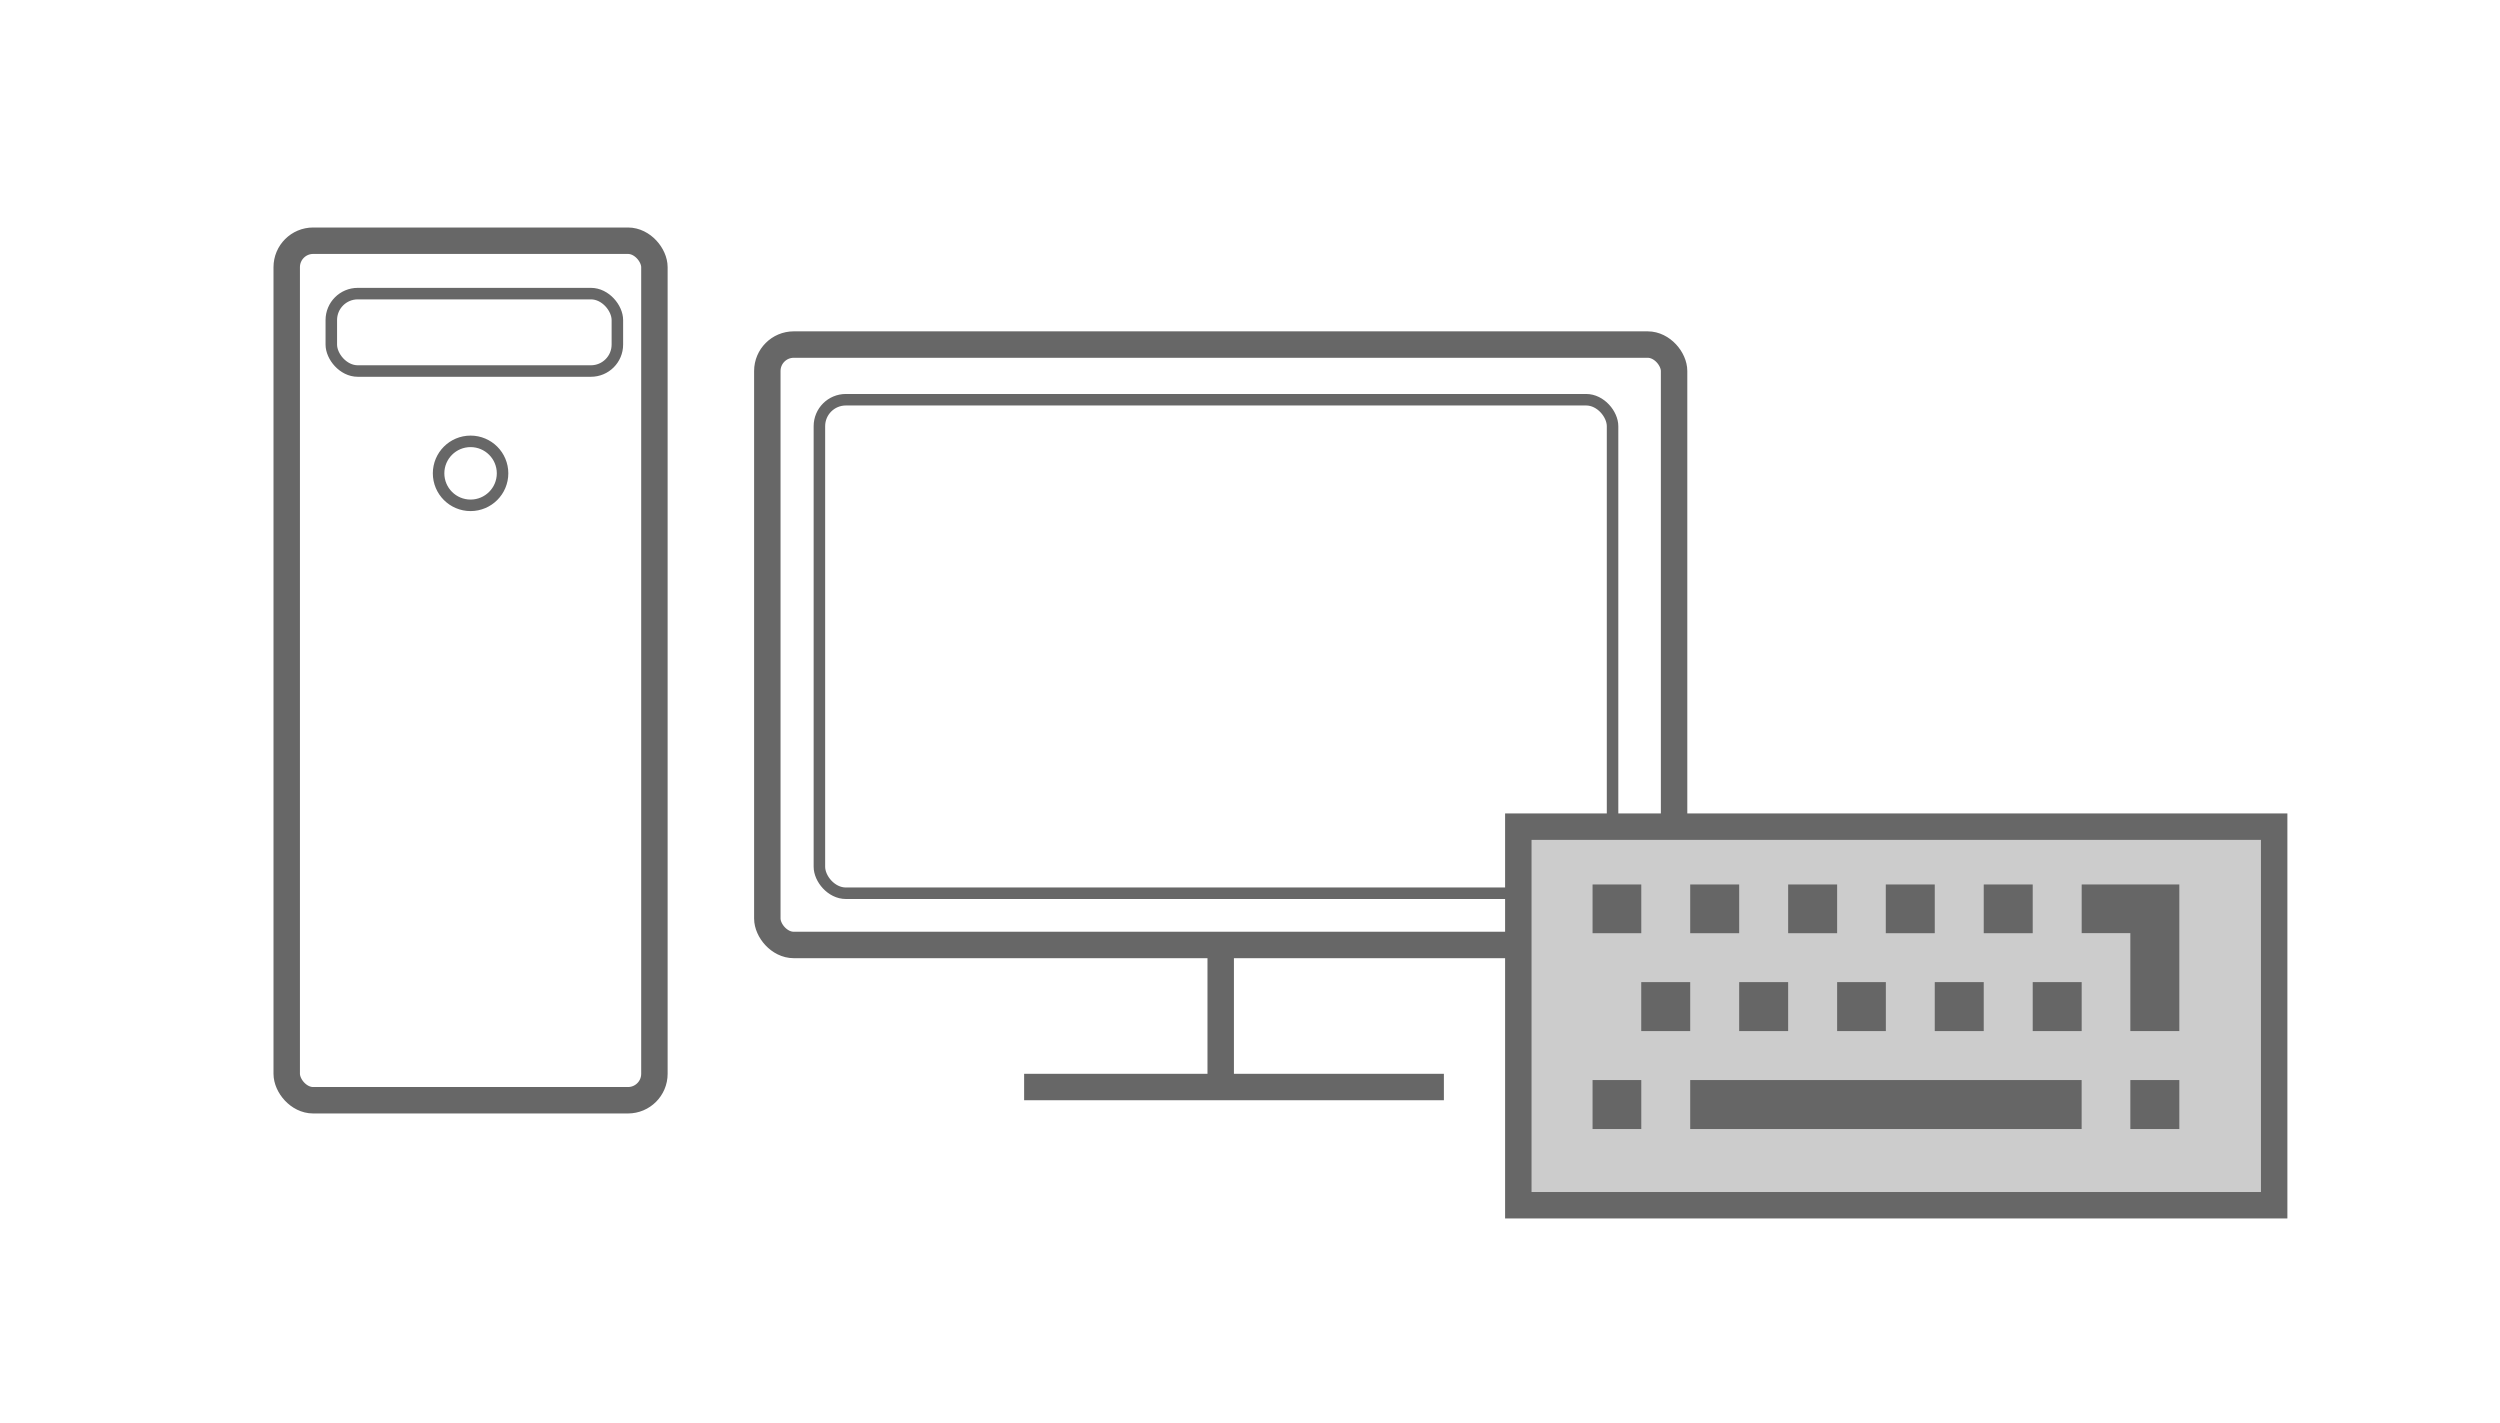 <svg xmlns="http://www.w3.org/2000/svg" viewBox="0 0 1896.1 1079.27">
  <defs>
    <style>
      .a,.d{fill:#ccc;}.a{stroke:#666;stroke-width:35.42px;}.a,.b,.c,.d{stroke-miterlimit:10;}.b,.c{fill:none;}.b,.c,.d{stroke:#676767;}.b,.d{stroke-width:20.05px;}.c{stroke-width:8.73px;}.e{fill:#666;}
    </style>
  </defs>
  <title>Soft-KVM-5-ico</title>
  <!--<rect class="a" x="17.71" y="17.71" width="1860.68" height="1043.85"/>-->
  <rect class="b" x="581.97" y="261.33" width="687.72" height="455.37" rx="20.05" ry="20.05"/>
  <rect class="b" x="217.46" y="182.57" width="278.87" height="651.9" rx="20.05" ry="20.05"/>
  <line class="b" x1="925.83" y1="716.7" x2="925.83" y2="824.44"/>
  <line class="b" x1="776.74" y1="824.44" x2="1095.1" y2="824.44"/>
  <rect class="c" x="251.28" y="222.69" width="216.96" height="58.71" rx="20.05" ry="20.05"/>
  <circle class="c" cx="356.9" cy="359" r="24.26"/>
  <rect class="c" x="621.47" y="303.17" width="601.56" height="374.3" rx="20.05" ry="20.05"/>
  <rect class="d" x="1151.55" y="626.97" width="573.27" height="287.13"/>
  <rect class="e" x="1281.92" y="819.16" width="296.87" height="37.14"/>
  <rect class="e" x="1207.86" y="819.16" width="36.96" height="37.14"/>
  <rect class="e" x="1615.74" y="819.16" width="37.14" height="37.14"/>
  <rect class="e" x="1541.69" y="744.87" width="37.14" height="37.14"/>
  <rect class="e" x="1467.4" y="744.87" width="37.14" height="37.14"/>
  <rect class="e" x="1393.35" y="744.87" width="36.96" height="37.14"/>
  <rect class="e" x="1319.06" y="744.87" width="37.14" height="37.14"/>
  <rect class="e" x="1244.78" y="744.87" width="37.14" height="37.14"/>
  <rect class="e" x="1504.55" y="670.82" width="37.14" height="36.96"/>
  <path class="e" d="M1578.94,669.82v36.91h36.91V781H1653V669.82Zm0,0" transform="translate(-0.11 1)"/>
  <rect class="e" x="1430.26" y="670.82" width="37.14" height="36.96"/>
  <rect class="e" x="1356.21" y="670.82" width="37.14" height="36.96"/>
  <rect class="e" x="1281.92" y="670.82" width="37.14" height="36.96"/>
  <rect class="e" x="1207.86" y="670.82" width="36.96" height="36.96"/>
</svg>